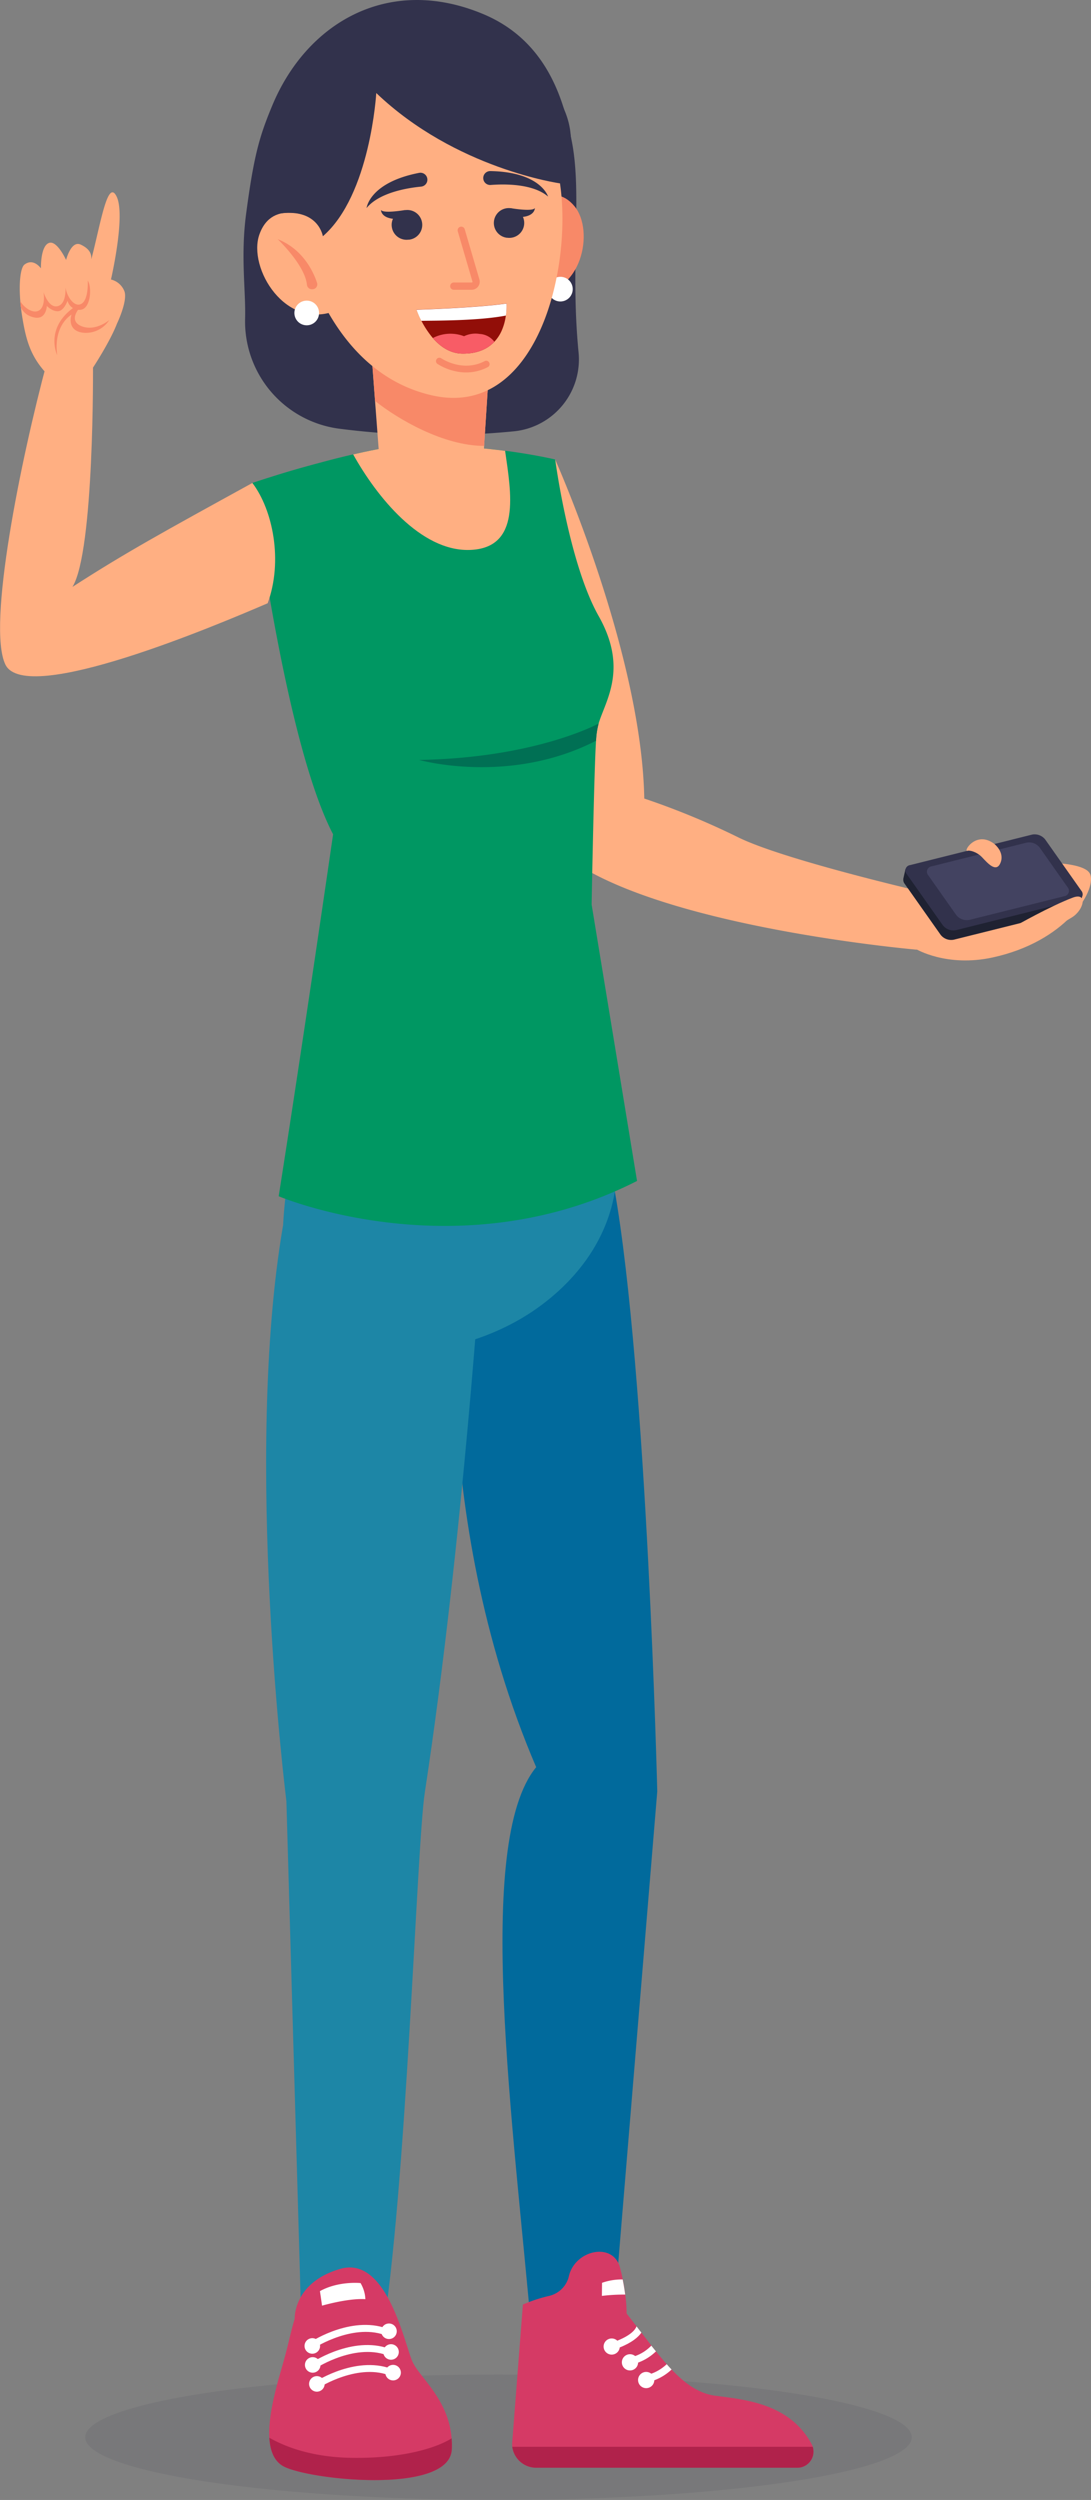 <svg xmlns="http://www.w3.org/2000/svg" viewBox="0 0 349.51 800.79"><rect x="0" y="0" width="349.51" height="800.79" fill="#808080" stroke="none"/><defs><style>.cls-9{fill:#32324c}.cls-3{fill:#d53a65}.cls-4{fill:#b0224b}.cls-5{fill:#fff}.cls-6{fill:#1d86a6}.cls-7{fill:#ffaf82}.cls-8{fill:#1f2232}.cls-13{fill:#f88968}</style></defs><g id="Capa_2" data-name="Capa 2"><g id="Información"><ellipse cx="159.7" cy="780.7" rx="132.39" ry="20.09" style="opacity:.1;fill:#32324c"/><path d="m210.56 573.81-14.51 175.32h-25.58c-5.92-68.33-18.68-158.76 1.3-183.07-35.36-82.51-24.91-166-24.91-166 19.52-8.94 50-19.07 50-19.07 10.43 59.01 13.7 192.82 13.7 192.82Z" style="fill:#016a9c"/><path class="cls-3" d="M255.44 790.46h-83.65a7.74 7.74 0 0 1-7.68-6.71 8 8 0 0 1 0-1.63l3.4-43.93a48.51 48.51 0 0 1 8.35-2.76 8.46 8.46 0 0 0 6.2-5.63c.06-.21.12-.42.17-.64 1.92-8.45 14.11-11.14 16.37-2.88.29 1.07.54 2.11.76 3.11.05.24.1.5.15.73.36 1.78.62 3.42.81 4.85a.28.28 0 0 1 0 .09 46.38 46.38 0 0 1 .42 6q1.65 2.12 3.21 4.15l1.55 2c1.1 1.43 2.16 2.83 3.22 4.16.48.63 1 1.24 1.45 1.84 1.16 1.45 2.3 2.83 3.45 4.11.51.59 1 1.16 1.56 1.7 4.31 4.54 8.66 7.63 13.8 8.35 9.07 1.24 23.89 2.24 31.05 15.55a4.81 4.81 0 0 1 .36.85 5.16 5.16 0 0 1-4.95 6.69Z"/><path class="cls-4" d="M255.44 790.46h-83.65a7.74 7.74 0 0 1-7.68-6.71h96.25a5.16 5.16 0 0 1-4.92 6.71Z"/><path class="cls-5" d="M205.47 747.19c-1 1.43-2.95 3.15-6.93 4.74-.68.28-1.41.55-2.21.81l-.73-2.19c.8-.26 1.51-.52 2.16-.78 4.57-1.85 5.82-3.66 6.16-4.59Z"/><circle class="cls-5" cx="195.96" cy="751.64" r="2.59"/><path class="cls-5" d="M210.14 753.19a16.32 16.32 0 0 1-5.73 3.6c-.8.35-1.67.67-2.65 1l-.76-2.19c.91-.3 1.72-.6 2.44-.9a13.24 13.24 0 0 0 5.21-3.35c.52.65 1 1.24 1.49 1.84Z"/><path class="cls-5" d="M204.42 756.69a2.6 2.6 0 1 1-2.6-2.59 2.59 2.59 0 0 1 2.6 2.59Zm10.73 2.31a16.45 16.45 0 0 1-5.55 3.45c-.81.35-1.7.69-2.69 1l-.71-2.19c.91-.3 1.72-.61 2.46-.92a14.18 14.18 0 0 0 4.93-3.05c.51.6 1.03 1.17 1.56 1.71Z"/><path class="cls-5" d="M209.61 762.36a2.6 2.6 0 1 1-2.6-2.59 2.61 2.61 0 0 1 2.6 2.59ZM200.28 735a57.75 57.75 0 0 0-7.46.42l.05-4.19a19 19 0 0 1 6.6-1.08c.36 1.75.62 3.39.81 4.85Z"/><path class="cls-6" d="M154.39 400.07s-6 93.56-18.3 174.11c-2.62 17.22-5.84 127.56-13.8 175H96.68l-4.93-172.24S77.91 467 90.65 392.68Z"/><path class="cls-3" d="M144.73 784.61c-.74 14.74-46.82 9.67-54.19 5.24-2.85-1.71-4-5-4.26-9-.36-6.35 1.72-14.48 3.54-20.85 3-10.38 2.55-10.19 4.59-17.29 0 0-.53-11.54 14.57-15.94s20.64 24.32 23.22 29.85c2.36 5.06 11.53 12 12.48 24.45a29.76 29.76 0 0 1 .05 3.54Z"/><path class="cls-5" d="m100.78 752-1.2-1.85c.56-.37 13.88-8.91 25.48-3.83l-.89 2c-10.51-4.55-23.26 3.68-23.39 3.68Zm1.32 12.86-1.21-1.86c.56-.36 13.89-8.9 25.48-3.82l-.89 2c-10.48-4.59-23.25 3.59-23.38 3.68Zm-.66-6.42-1.21-1.85c.56-.36 13.89-8.91 25.48-3.82l-.88 2c-10.52-4.59-23.26 3.59-23.39 3.67Z"/><path class="cls-5" d="M102.54 751.45a2.49 2.49 0 1 1-2.49-2.49 2.49 2.49 0 0 1 2.49 2.49Zm.13 6.08a2.49 2.49 0 1 1-2.49-2.49 2.5 2.5 0 0 1 2.49 2.49Zm1.33 6.08a2.49 2.49 0 1 1-2.49-2.49 2.48 2.48 0 0 1 2.49 2.49Zm24.42-3.61a2.49 2.49 0 1 1-2.49-2.49 2.49 2.49 0 0 1 2.49 2.49Z"/><circle class="cls-5" cx="125.27" cy="753.38" r="2.49"/><path class="cls-5" d="M127.1 746.75a2.49 2.49 0 1 1-2.49-2.49 2.49 2.49 0 0 1 2.49 2.49Z"/><path class="cls-4" d="M144.73 784.61c-.74 14.74-46.82 9.67-54.19 5.24-2.85-1.71-4-5-4.26-9 4.84 2.77 13.37 6.21 26.12 6.44 15.63.28 26.9-2.88 32.28-6.24a29.76 29.76 0 0 1 .05 3.56Z"/><path class="cls-5" d="M115.5 731.31s-7-.74-13 2.58l.67 4.66s8.35-2.45 13.88-2.08a11 11 0 0 0-1.55-5.16Z"/><path class="cls-6" d="M93 373.23c-2.53 13.36-4.74 35.68 2 58.12 0 0 47 11.68 80.12-14.59 21.65-17.19 22.67-37.31 22.41-43.53Z"/><path class="cls-7" d="M177.86 147.22s27.68 61.87 28.54 108.57a245.61 245.61 0 0 1 29.94 12.35c15.12 7.53 62.61 18.35 62.61 18.35l-5.28 17.71S222 298 188 278.7c0 0-26.7-72.83-10.14-131.48Z"/><path class="cls-7" d="M297.06 285s10.81-8.87 18.73-8.71 31.69-1.6 33.51 3.88-8.05 21.47-31.29 26.52c-14.8 3.22-24.62-2.72-24.62-2.72Z"/><path class="cls-8" d="M344.62 291.26 305.57 301a4.28 4.28 0 0 1-4.24-1.57l-11.53-16.36a2 2 0 0 1-.41-1.49v-.15l.69-3.06 5.06.73 49 7.09 2.65.39-.72 3.24v.3a1.81 1.81 0 0 1-1.45 1.14Zm-.45-5.07-49-7.09 34.76-8.68a4.26 4.26 0 0 1 4.22 1.57Z"/><path class="cls-9" d="M302 296.33 290.49 280a1.75 1.75 0 0 1 1.08-2.9l39.05-9.76a4.3 4.3 0 0 1 4.23 1.58l11.54 16.37a1.75 1.75 0 0 1-1.08 2.9l-39.05 9.76a4.3 4.3 0 0 1-4.26-1.62Z"/><path d="m306.33 293.09-8.94-12.69a1.75 1.75 0 0 1 1.08-2.9l30.38-7.58a4.28 4.28 0 0 1 4.22 1.57l8.93 12.69a1.75 1.75 0 0 1-1.08 2.9l-30.37 7.58a4.3 4.3 0 0 1-4.22-1.57Z" style="fill:#434361"/><path class="cls-8" d="M346 290.12v-.07Z"/><path class="cls-7" d="M318.54 270.32s3.35 2.61 2 6-4.09.22-5.9-1.69-4.16-2.31-4.66-2.12c-1.61.55 2.63-6.7 8.56-2.19Zm6.89 26.2s11-6.26 18.26-9c4.85-1.81 3.58 4-.36 6.38s-11.84 7.26-17.9 2.62Z"/><path d="M204.08 378.28c-57.42 29.25-114.8 4.9-114.8 4.9 7.88-50 17.43-115.93 17.43-115.93C90.91 237 80.85 154.68 80.85 154.68c9.24-3 13.61-4.35 24.2-7.14 3-.79 5.75-1.46 8.09-2 4.81-1.1 7.92-1.67 7.92-1.67 14.49-2 29.56-.91 40.53.51h.22c9.63 1.26 16.05 2.8 16.05 2.8s4.41 33.31 13.92 50.15 2.24 27 0 34.39a25.62 25.62 0 0 0-.83 5.51c-.63 9.2-1.42 52.51-1.42 52.51Z" style="fill:#009762"/><path class="cls-7" d="M150.46 176.16c-15.76.48-29.87-17.21-37.32-30.61 4.81-1.1 7.92-1.67 7.92-1.67 14.49-2 29.56-.91 40.53.51h.22c1.92 13.51 5.24 31.25-11.35 31.77Z"/><path d="M191.78 231.76a25.62 25.62 0 0 0-.83 5.51c-27.84 14.31-56.68 6.15-56.68 6.15 37.46-.64 57.51-11.66 57.51-11.66Z" style="fill:#007054"/><path class="cls-7" d="M6.51 96.5c0 .29 0 .57.08.87q0 .57.12 1.14c.1.89.22 1.8.37 2.71 1.18 7.39 2.57 12.53 7.29 17.84 0 0 12.81 1.27 15.4-1.27 0 0 5.42-8.22 7.69-14.09 0 0 3.49-7.24 2.41-10.37a6.19 6.19 0 0 0-4.32-3.8S40.29 69.08 37.38 63s-5.2 9-8.13 20.06c0-.75.32-3-3.44-4.73-3.06-1.36-4.64 4.94-4.64 4.94S18.31 77 15.76 77.8c-2.79.89-2.65 7.88-2.65 8.16-.14-.19-2.46-3.38-5.29-1.19-1.23.96-1.82 5.71-1.31 11.73Z"/><path class="cls-13" d="M23.47 100.45s-6.48 3-5.15 13.32c0 0-4.23-8.78 5.77-15.6a2.19 2.19 0 0 1-.62 2.28Z"/><path class="cls-13" d="M6.51 96.5c0 .29 0 .57.08.87q0 .57.12 1.14a5.7 5.7 0 0 0 3.59 3C14.86 103 15 98 15 98s1.76 1.84 3.64 1.69 3-3.35 3-3.35a3.86 3.86 0 0 0 4.08 2.9c3.33-.22 3.82-7.1 2.4-9.38 0 .24.3 6.06-2 7.43s-4.73-2.35-5.13-5.22c0 .36.3 5.3-2.51 6s-4.37-4-4.54-4.52c.08.46.64 4.35-1.23 5.76s-4.87-.57-6.2-2.81Z"/><path class="cls-13" d="M35 102.53s-4.35 3.68-8.77 2-1.34-5.84.86-7.34c0 0-3 .92-3.95 3s-1.08 6.24 4.14 6.43a8.92 8.92 0 0 0 7.72-4.09Z"/><path class="cls-7" d="M23.21 188c16.87-10.9 29-17.55 57.64-33.3 6.58 8.66 9.85 25 4.9 38.53C70 200 8.3 226.25 1.74 212.9c-6-12.32 5-66.05 13.33-97 7.35 1 7.62 1.43 14.72.8 0 .02.47 59.94-6.58 71.3Z"/><path class="cls-9" d="M165 138.12a23.13 23.13 0 0 0 20.34-25.32c-2.69-27.76 1.15-50.23-2.1-67.23-2.39-12.51-7.52-32.32-28.46-41.07C124.41-8.19 98.13 7.34 87.14 34c-4 9.65-5.81 15.71-8.3 34.54-1.79 13.57-.08 24.37-.32 33.47a34.65 34.65 0 0 0 30 35.29 247.26 247.26 0 0 0 56.48.82Z"/><path class="cls-13" d="M167.85 67.44s8.93-10.2 16.22-1.34c6.41 7.79 2.42 28.42-13.2 27.85Z"/><path class="cls-5" d="M183.47 92.67a3.95 3.95 0 1 1-3.94-4 3.93 3.93 0 0 1 3.94 4Z"/><path class="cls-7" d="M154.89 146c-.71 9.36-21.45 14.59-33.53-1.49l-1.55-20.58-1.14-15.11 38.13 7.39-1.53 23.79Z"/><path class="cls-13" d="M155.09 142.83c-13 0-27.6-8.55-34.94-14.4l-1.48-19.65 38.13 7.39Z"/><path class="cls-7" d="M138.34 126.63c-37.25-8.52-44-57.34-44-57.34a53.58 53.58 0 0 1 .5-8 62.78 62.78 0 0 1 1.81-8.9c2.67-9.38 8.41-20.07 20.65-24.74l1.16-.43c20.31-7.2 50-3.83 59 23.06a45.07 45.07 0 0 1 1.37 5.2c.22 1.06.41 2.16.57 3.29 4.08 27.73-7.59 75.52-41.06 67.86Z"/><path class="cls-9" d="M130.92 76.76a4.77 4.77 0 0 1-5.4-4.06 4.65 4.65 0 0 1 .37-2.62c-3.92-.46-3.84-2.83-3.84-2.83.61 1 5.18.42 7.08.13l.56-.09h.31a4.77 4.77 0 0 1 1 9.49Z"/><path class="cls-7" d="M100.74 70.29S87.37 63 83.09 75.13c-3.76 10.7 8.4 30.94 24.68 24.31Z"/><path class="cls-5" d="M102.21 100.3a3.95 3.95 0 1 1-3.94-4 3.94 3.94 0 0 1 3.94 4Z"/><path d="M160.73 105.9a12.62 12.62 0 0 1-2.36 3.58c-2.08 2.2-5.25 3.81-10.09 3.8-4.07 0-7.25-2.27-9.62-5a30.07 30.07 0 0 1-5.22-9.09s19.49-.6 28.82-2a20.28 20.28 0 0 1-.2 3.83 17.75 17.75 0 0 1-1.33 4.88Z" style="fill:#920e08"/><path class="cls-5" d="M162.07 101.08c-8.89 1.73-23.28 1.6-27.09 1.69a27.82 27.82 0 0 1-1.54-3.54s19.49-.6 28.82-2a20.28 20.28 0 0 1-.19 3.85Z"/><path class="cls-13" d="M101.57 90.6c-1.16-3.52-4.46-10.76-12.63-14 0 0 8.73 8.23 9.39 14.6a1.58 1.58 0 0 0 1.61 1.45h.2a1.57 1.57 0 0 0 1.43-2.05Z"/><path d="M158.37 109.48c-2.08 2.2-5.25 3.81-10.09 3.8-4.07 0-7.25-2.27-9.62-5a12.22 12.22 0 0 1 10-.58 8.37 8.37 0 0 1 5-.73 6.32 6.32 0 0 1 4.71 2.51Z" style="fill:#f85c66"/><path class="cls-13" d="M146.3 119a17.63 17.63 0 0 1-6.23-2.48 1.09 1.09 0 0 1 1.23-1.79c.29.2 7 4.66 14.07.89a1.09 1.09 0 0 1 1 1.92A15 15 0 0 1 146.3 119Zm4.84-26.18h-5.65a1.17 1.17 0 1 1 0-2.33h5.65a.25.25 0 0 0 .21-.1.28.28 0 0 0 0-.23l-4.7-16.07a1.16 1.16 0 1 1 2.23-.65l4.7 16.07a2.59 2.59 0 0 1-2.48 3.31Z"/><path class="cls-9" d="M136.88 57.14a2.23 2.23 0 0 1-2 2.64c-4.35.42-13.38 1.89-17.45 6.86 0 0 .88-8.16 16.79-11.26a2.23 2.23 0 0 1 2.66 1.76Zm17.93-.14a2.22 2.22 0 0 0 2.39 2.25c4.35-.34 13.5-.47 18.38 3.71 0 0-2.3-7.88-18.5-8.16a2.23 2.23 0 0 0-2.27 2.2Zm7.67 19.15a4.78 4.78 0 0 0 5.41-4.06 4.69 4.69 0 0 0-.37-2.61c3.91-.46 3.83-2.84 3.83-2.84-.61 1-5.18.43-7.08.14l-.56-.1a.9.9 0 0 0-.23 0 4.77 4.77 0 0 0-1 9.49Z"/><path class="cls-9" d="M120.54 29.8s-1.87 32.68-17.11 45.88c0 0-1.31-8.67-13.18-7.37 0 0-1.12-2-2.86-11.86S91.9 6 136.92 8.64c0 0 14.31-2.9 34.35 14.23s8.16 35.87 8.16 35.87S146 54.13 120.54 29.8Z"/></g></g></svg>